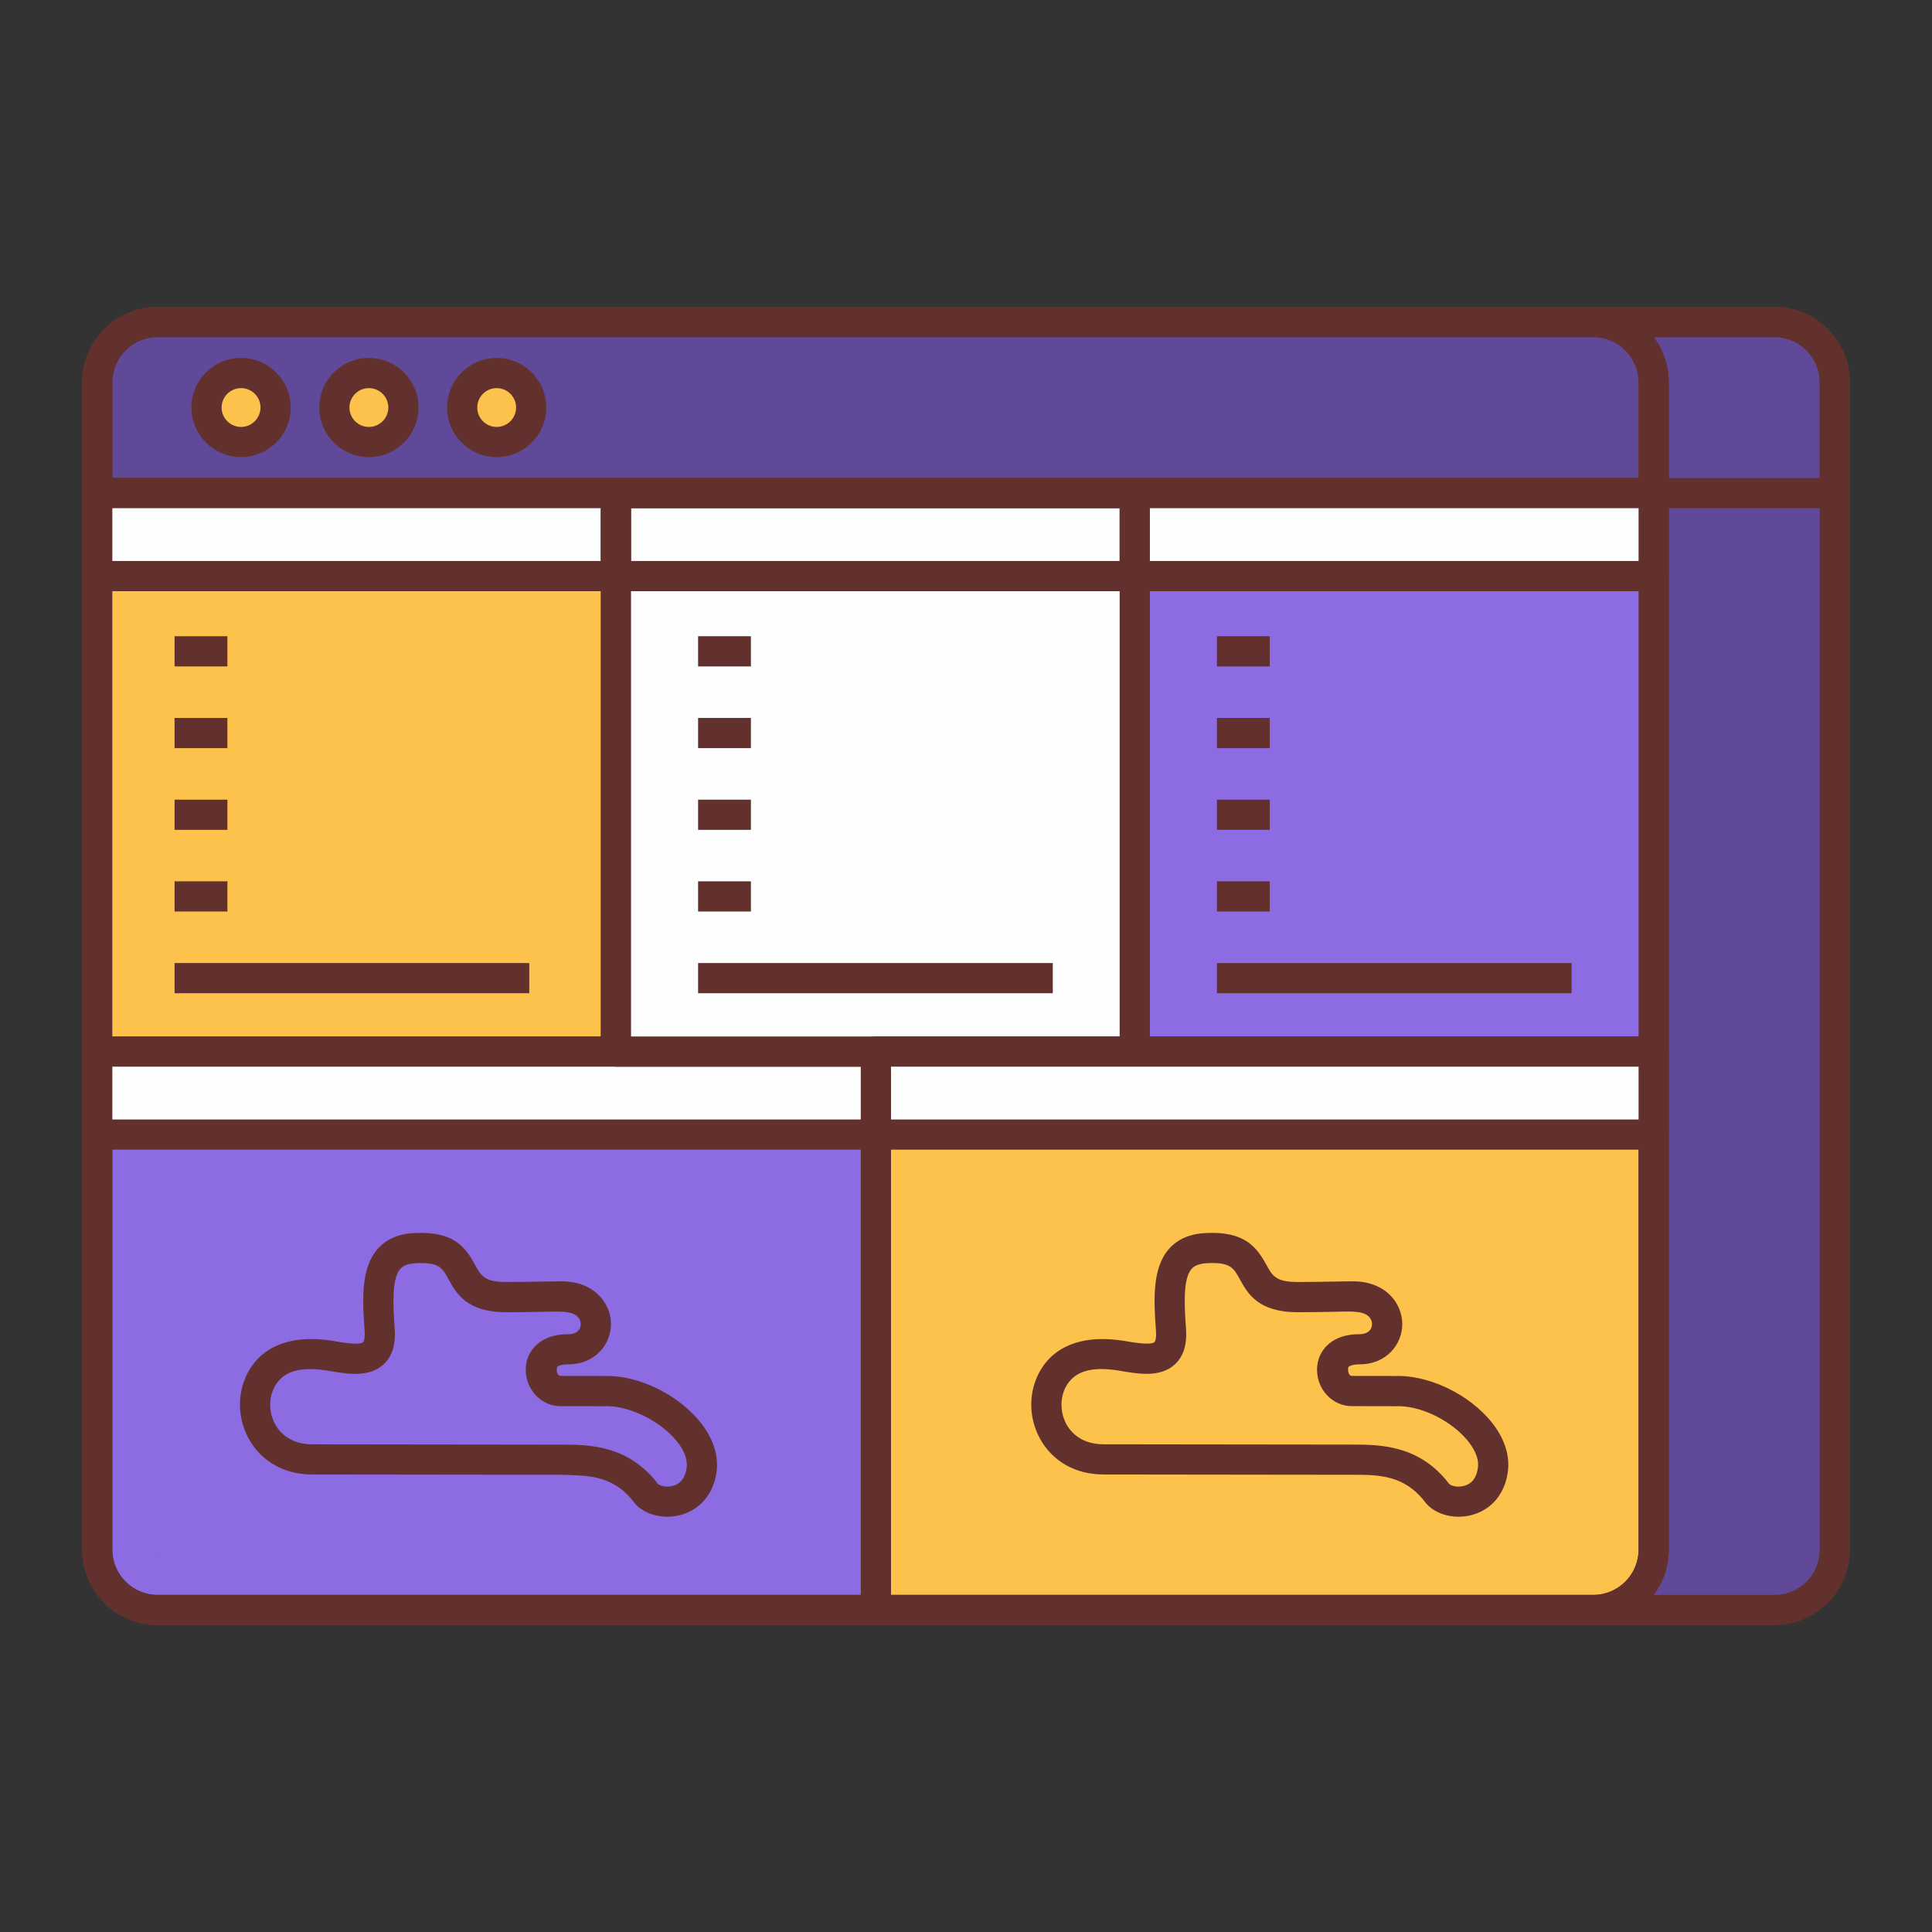 <svg xmlns="http://www.w3.org/2000/svg"  viewBox="0 0 64 64" width="64px" height="64px"><rect x="0" y="0" width="64" height="64" fill="#333333" stroke="none"/><path fill="#604999" d="M60.779,51.334c0,1.1-0.898,2-2,2H11.221c-1.1,0-2-0.9-2-2V12.666c0-1.1,0.9-2,2-2h47.559c1.102,0,2,0.9,2,2 V51.334z"/><path fill="#63312d" d="M58.779,53.834H11.221c-1.379,0-2.5-1.121-2.5-2.5V12.666c0-1.379,1.121-2.5,2.5-2.5h47.559 c1.379,0,2.5,1.121,2.5,2.5v38.668C61.279,52.713,60.158,53.834,58.779,53.834z M11.221,11.166c-0.827,0-1.5,0.673-1.5,1.5v38.668 c0,0.827,0.673,1.5,1.5,1.5h47.559c0.827,0,1.5-0.673,1.5-1.5V12.666c0-0.827-0.673-1.5-1.5-1.5H11.221z"/><path fill="#8d6be2" d="M3.221,34.834v16.5c0,1.1,0.9,2,2,2h23.795v-18.5H3.221z"/><path fill="#8d6be2" d="M5.221,51.334v-16.5h-2v16.5c0,1.1,0.9,2,2,2h2C6.121,53.334,5.221,52.434,5.221,51.334z"/><path fill="#FCC24C" d="M54.779,51.334v-16.5H29.016v18.5h23.763C53.881,53.334,54.779,52.434,54.779,51.334z"/><path fill="#63312d" d="M29.016,53.834H5.221c-1.379,0-2.5-1.121-2.5-2.5v-16.5c0-0.276,0.224-0.5,0.5-0.5h25.795 c0.276,0,0.5,0.224,0.5,0.5v18.5C29.516,53.61,29.292,53.834,29.016,53.834z M3.721,35.334v16c0,0.827,0.673,1.5,1.5,1.5h23.295 v-17.5H3.721z"/><path fill="#63312d" d="M52.778,53.834H29.016c-0.276,0-0.5-0.224-0.5-0.5v-18.5c0-0.276,0.224-0.5,0.5-0.5h25.764 c0.276,0,0.5,0.224,0.5,0.5v16.5C55.279,52.713,54.157,53.834,52.778,53.834z M29.516,52.834h23.263 c0.828,0,1.501-0.673,1.501-1.5v-16H29.516V52.834z"/><path fill="#63312d" d="M60.779,16.834H9.221c-0.276,0-0.5-0.224-0.5-0.5v-3.668c0-1.379,1.121-2.5,2.5-2.5h47.559 c1.379,0,2.5,1.121,2.5,2.5v3.668C61.279,16.61,61.056,16.834,60.779,16.834z M9.721,15.834h50.559v-3.168 c0-0.827-0.673-1.5-1.5-1.5H11.221c-0.827,0-1.5,0.673-1.5,1.5V15.834z"/><path fill="#604999" d="M54.779,12.666c0-1.1-0.898-2-2-2H5.221c-1.1,0-2,0.9-2,2v3.668h51.559V12.666z"/><path fill="#63312d" d="M54.779,16.834H3.221c-0.276,0-0.5-0.224-0.5-0.5v-3.668c0-1.379,1.121-2.5,2.5-2.5h47.559 c1.379,0,2.5,1.121,2.5,2.5v3.668C55.279,16.61,55.056,16.834,54.779,16.834z M3.721,15.834h50.559v-3.168 c0-0.827-0.673-1.5-1.5-1.5H5.221c-0.827,0-1.5,0.673-1.5,1.5V15.834z"/><path fill="#63312d" d="M52.779,53.834H5.221c-1.379,0-2.5-1.121-2.5-2.5V12.666c0-1.379,1.121-2.5,2.5-2.5h47.559 c1.379,0,2.5,1.121,2.5,2.5v38.668C55.279,52.713,54.158,53.834,52.779,53.834z M5.221,11.166c-0.827,0-1.5,0.673-1.5,1.5v38.668 c0,0.827,0.673,1.5,1.5,1.5h47.559c0.827,0,1.5-0.673,1.5-1.5V12.666c0-0.827-0.673-1.5-1.5-1.5H5.221z"/><path fill="#FCC24C" d="M9.129,13.5c0,0.631-0.512,1.143-1.143,1.143c-0.633,0-1.144-0.512-1.144-1.143s0.512-1.143,1.144-1.143 C8.617,12.357,9.129,12.869,9.129,13.5z"/><path fill="#FCC24C" d="M13.363,13.5c0,0.631-0.512,1.143-1.145,1.143c-0.631,0-1.143-0.512-1.143-1.143s0.512-1.143,1.143-1.143 C12.852,12.357,13.363,12.869,13.363,13.5z"/><circle cx="16.453" cy="13.5" r="1.143" fill="#FCC24C"/><path fill="#63312d" d="M7.986,15.143c-0.907,0-1.645-0.737-1.645-1.643s0.737-1.643,1.645-1.643c0.905,0,1.643,0.737,1.643,1.643 S8.892,15.143,7.986,15.143z M7.986,12.857c-0.355,0-0.645,0.288-0.645,0.643s0.289,0.643,0.645,0.643 c0.354,0,0.643-0.288,0.643-0.643S8.341,12.857,7.986,12.857z"/><path fill="#63312d" d="M12.219,15.143c-0.905,0-1.643-0.737-1.643-1.643s0.737-1.643,1.643-1.643c0.907,0,1.645,0.737,1.645,1.643 S13.126,15.143,12.219,15.143z M12.219,12.857c-0.354,0-0.643,0.288-0.643,0.643s0.288,0.643,0.643,0.643 c0.355,0,0.645-0.288,0.645-0.643S12.574,12.857,12.219,12.857z"/><path fill="#63312d" d="M16.453,15.143c-0.905,0-1.643-0.737-1.643-1.643s0.737-1.643,1.643-1.643s1.643,0.737,1.643,1.643 S17.358,15.143,16.453,15.143z M16.453,12.857c-0.354,0-0.643,0.288-0.643,0.643s0.288,0.643,0.643,0.643s0.643-0.288,0.643-0.643 S16.808,12.857,16.453,12.857z"/><rect width="17.184" height="18.5" x="3.221" y="16.334" fill="#FCC24C"/><rect width="2" height="18.5" x="3.221" y="16.334" fill="#FCC24C"/><path fill="#63312d" d="M20.404,35.334H3.221c-0.276,0-0.5-0.224-0.5-0.5v-18.5c0-0.276,0.224-0.5,0.5-0.5h17.184 c0.276,0,0.5,0.224,0.5,0.5v18.5C20.904,35.11,20.681,35.334,20.404,35.334z M3.721,34.334h16.184v-17.5H3.721V34.334z"/><rect width="17.184" height="2.75" x="3.221" y="16.334" fill="#fffeff"/><path fill="#63312d" d="M20.404,19.584H3.221c-0.276,0-0.5-0.224-0.5-0.5v-2.75c0-0.276,0.224-0.5,0.5-0.5h17.184 c0.276,0,0.5,0.224,0.5,0.5v2.75C20.904,19.36,20.681,19.584,20.404,19.584z M3.721,18.584h16.184v-1.75H3.721V18.584z"/><rect width="25.795" height="2.75" x="3.221" y="34.834" fill="#fffeff"/><path fill="#63312d" d="M29.016,38.084H3.221c-0.276,0-0.5-0.224-0.5-0.5v-2.75c0-0.276,0.224-0.5,0.5-0.5h25.795 c0.276,0,0.5,0.224,0.5,0.5v2.75C29.516,37.86,29.292,38.084,29.016,38.084z M3.721,37.084h24.795v-1.75H3.721V37.084z"/><rect width="17.188" height="18.5" x="20.404" y="16.334" fill="#fffeff"/><rect width="17.188" height="2.75" x="20.404" y="16.334" fill="#fffeff"/><path fill="#63312d" d="M37.592,19.584H20.404c-0.276,0-0.5-0.224-0.5-0.5v-2.75c0-0.276,0.224-0.5,0.5-0.5h17.188 c0.276,0,0.5,0.224,0.5,0.5v2.75C38.092,19.36,37.868,19.584,37.592,19.584z M20.904,18.584h16.188v-1.75H20.904V18.584z"/><path fill="#63312d" d="M37.592,35.334H20.404c-0.276,0-0.5-0.224-0.5-0.5v-18.5c0-0.276,0.224-0.5,0.5-0.5h17.188 c0.276,0,0.5,0.224,0.5,0.5v18.5C38.092,35.11,37.868,35.334,37.592,35.334z M20.904,34.334h16.188v-17.5H20.904V34.334z"/><rect width="17.188" height="18.5" x="37.592" y="16.334" fill="#8d6be2"/><path fill="#63312d" d="M54.779,35.334H37.592c-0.276,0-0.5-0.224-0.5-0.5v-18.5c0-0.276,0.224-0.5,0.5-0.5h17.188 c0.276,0,0.5,0.224,0.5,0.5v18.5C55.279,35.11,55.056,35.334,54.779,35.334z M38.092,34.334h16.188v-17.5H38.092V34.334z"/><rect width="17.188" height="2.75" x="37.592" y="16.334" fill="#fffeff"/><path fill="#63312d" d="M54.779,19.584H37.592c-0.276,0-0.5-0.224-0.5-0.5v-2.75c0-0.276,0.224-0.5,0.5-0.5h17.188 c0.276,0,0.5,0.224,0.5,0.5v2.75C55.279,19.36,55.056,19.584,54.779,19.584z M38.092,18.584h16.188v-1.75H38.092V18.584z"/><rect width="25.764" height="2.75" x="29.016" y="34.834" fill="#fffeff"/><path fill="#63312d" d="M54.779,38.084H29.016c-0.276,0-0.5-0.224-0.5-0.5v-2.75c0-0.276,0.224-0.5,0.5-0.5h25.764 c0.276,0,0.5,0.224,0.5,0.5v2.75C55.279,37.86,55.056,38.084,54.779,38.084z M29.516,37.084h24.764v-1.75H29.516V37.084z"/><rect width="11.75" height="1" x="5.783" y="31.902" fill="#63312d"/><rect width="1.75" height="1" x="5.783" y="29.195" fill="#63312d"/><rect width="1.75" height="1" x="5.783" y="26.49" fill="#63312d"/><rect width="1.75" height="1" x="5.783" y="23.783" fill="#63312d"/><rect width="1.75" height="1" x="5.783" y="21.076" fill="#63312d"/><rect width="11.75" height="1" x="23.125" y="31.902" fill="#63312d"/><rect width="1.75" height="1" x="23.125" y="29.195" fill="#63312d"/><rect width="1.75" height="1" x="23.125" y="26.49" fill="#63312d"/><rect width="1.75" height="1" x="23.125" y="23.783" fill="#63312d"/><rect width="1.75" height="1" x="23.125" y="21.076" fill="#63312d"/><rect width="11.75" height="1" x="40.312" y="31.902" fill="#63312d"/><rect width="1.75" height="1" x="40.312" y="29.195" fill="#63312d"/><rect width="1.75" height="1" x="40.312" y="26.49" fill="#63312d"/><rect width="1.75" height="1" x="40.312" y="23.783" fill="#63312d"/><rect width="1.75" height="1" x="40.312" y="21.076" fill="#63312d"/><path fill="#63312d" d="M22.109,50.243c-0.449,0-0.877-0.177-1.112-0.484c-0.691-0.906-1.56-0.881-2.394-0.905l-8.255-0.01 c-1.559,0-2.399-1.189-2.399-2.31c0-0.579,0.209-1.118,0.588-1.518c0.372-0.392,1.129-0.827,2.517-0.593 c0.298,0.052,0.854,0.146,0.975,0.037c0.025-0.023,0.068-0.132,0.05-0.378c-0.083-1.076-0.113-2.094,0.431-2.71 c0.285-0.324,0.692-0.501,1.213-0.526l0,0c1.312-0.065,1.689,0.461,2.013,1.05c0.202,0.369,0.313,0.572,1.039,0.572 c0.417,0,0.798-0.007,1.132-0.013c0.266-0.005,0.502-0.009,0.704-0.009c0.607,0,0.983,0.23,1.19,0.424 c0.278,0.258,0.438,0.62,0.438,0.994c0,0.646-0.499,1.332-1.423,1.332c-0.246,0-0.34,0.065-0.363,0.086 c-0.036,0.182,0.034,0.297,0.117,0.297l1.438,0.002c1.026-0.036,2.239,0.5,3.025,1.34c0.52,0.557,0.772,1.187,0.711,1.774 c-0.079,0.745-0.52,1.301-1.179,1.485C22.415,50.224,22.261,50.243,22.109,50.243z M18.604,47.854 c0.908,0,2.208,0.017,3.188,1.298c0.039,0.052,0.257,0.136,0.503,0.067c0.265-0.074,0.418-0.285,0.454-0.627 c0.03-0.295-0.128-0.646-0.447-0.986c-0.581-0.621-1.553-1.056-2.277-1.023l-1.457-0.002c-0.635,0-1.152-0.542-1.152-1.209 c0-0.329,0.134-0.627,0.378-0.841c0.253-0.221,0.597-0.333,1.021-0.333c0.312,0,0.423-0.171,0.423-0.332 c0-0.057-0.016-0.167-0.118-0.262c-0.206-0.192-0.644-0.157-1.196-0.147c-0.339,0.006-0.726,0.013-1.149,0.013 c-1.318,0-1.664-0.631-1.916-1.092c-0.209-0.379-0.302-0.57-1.087-0.532l0,0c-0.323,0.017-0.447,0.115-0.512,0.188 c-0.285,0.324-0.244,1.188-0.185,1.974c0.041,0.529-0.084,0.931-0.372,1.192c-0.481,0.439-1.189,0.317-1.817,0.21 c-0.747-0.126-1.294-0.051-1.622,0.296c-0.202,0.213-0.313,0.508-0.313,0.829c0,0.631,0.438,1.31,1.4,1.31l8.22,0.01 C18.581,47.854,18.593,47.854,18.604,47.854z"/><path fill="#63312d" d="M48.321,50.243c-0.448,0-0.877-0.177-1.112-0.483c-0.681-0.894-1.531-0.906-2.356-0.906 c-0.013,0-0.025,0-0.037,0l-8.256-0.01c-1.558,0-2.398-1.189-2.398-2.31c0-0.579,0.209-1.118,0.588-1.518 c0.373-0.393,1.131-0.827,2.516-0.593c0.299,0.051,0.856,0.146,0.977,0.036c0.025-0.022,0.068-0.131,0.05-0.377 c-0.083-1.076-0.113-2.094,0.431-2.71c0.285-0.324,0.692-0.501,1.213-0.526l0,0c1.287-0.068,1.688,0.46,2.012,1.05 c0.202,0.369,0.313,0.572,1.04,0.572c0.415,0,0.795-0.007,1.129-0.013c0.267-0.005,0.504-0.009,0.707-0.009 c0.607,0,0.982,0.23,1.19,0.423c0.277,0.258,0.437,0.621,0.437,0.995c0,0.646-0.499,1.332-1.424,1.332 c-0.245,0-0.339,0.065-0.361,0.086c-0.036,0.182,0.034,0.297,0.117,0.297l1.438,0.002c1.022-0.03,2.24,0.5,3.025,1.341 c0.52,0.557,0.771,1.187,0.709,1.774c-0.077,0.743-0.517,1.298-1.174,1.483C48.629,50.223,48.475,50.243,48.321,50.243z M44.815,47.854c0.909,0,2.211,0.017,3.188,1.299c0.039,0.05,0.262,0.14,0.505,0.065c0.265-0.074,0.416-0.285,0.452-0.625 c0.031-0.296-0.127-0.646-0.445-0.987c-0.579-0.62-1.524-1.056-2.277-1.023L44.78,46.58c-0.635,0-1.152-0.543-1.152-1.209 c0-0.329,0.134-0.628,0.377-0.841c0.252-0.221,0.596-0.333,1.021-0.333c0.312,0,0.424-0.172,0.424-0.332 c0-0.058-0.015-0.167-0.117-0.262c-0.206-0.193-0.646-0.158-1.199-0.147c-0.339,0.006-0.725,0.013-1.146,0.013 c-1.318,0-1.664-0.631-1.917-1.092c-0.209-0.38-0.312-0.571-1.086-0.532c-0.323,0.017-0.447,0.115-0.512,0.188 c-0.285,0.324-0.244,1.188-0.185,1.974c0.041,0.528-0.084,0.93-0.372,1.192c-0.481,0.439-1.193,0.317-1.818,0.21 c-0.752-0.126-1.293-0.051-1.622,0.296c-0.202,0.213-0.313,0.508-0.313,0.829c0,0.631,0.438,1.31,1.399,1.31l8.22,0.01 C44.792,47.854,44.804,47.854,44.815,47.854z"/></svg>
